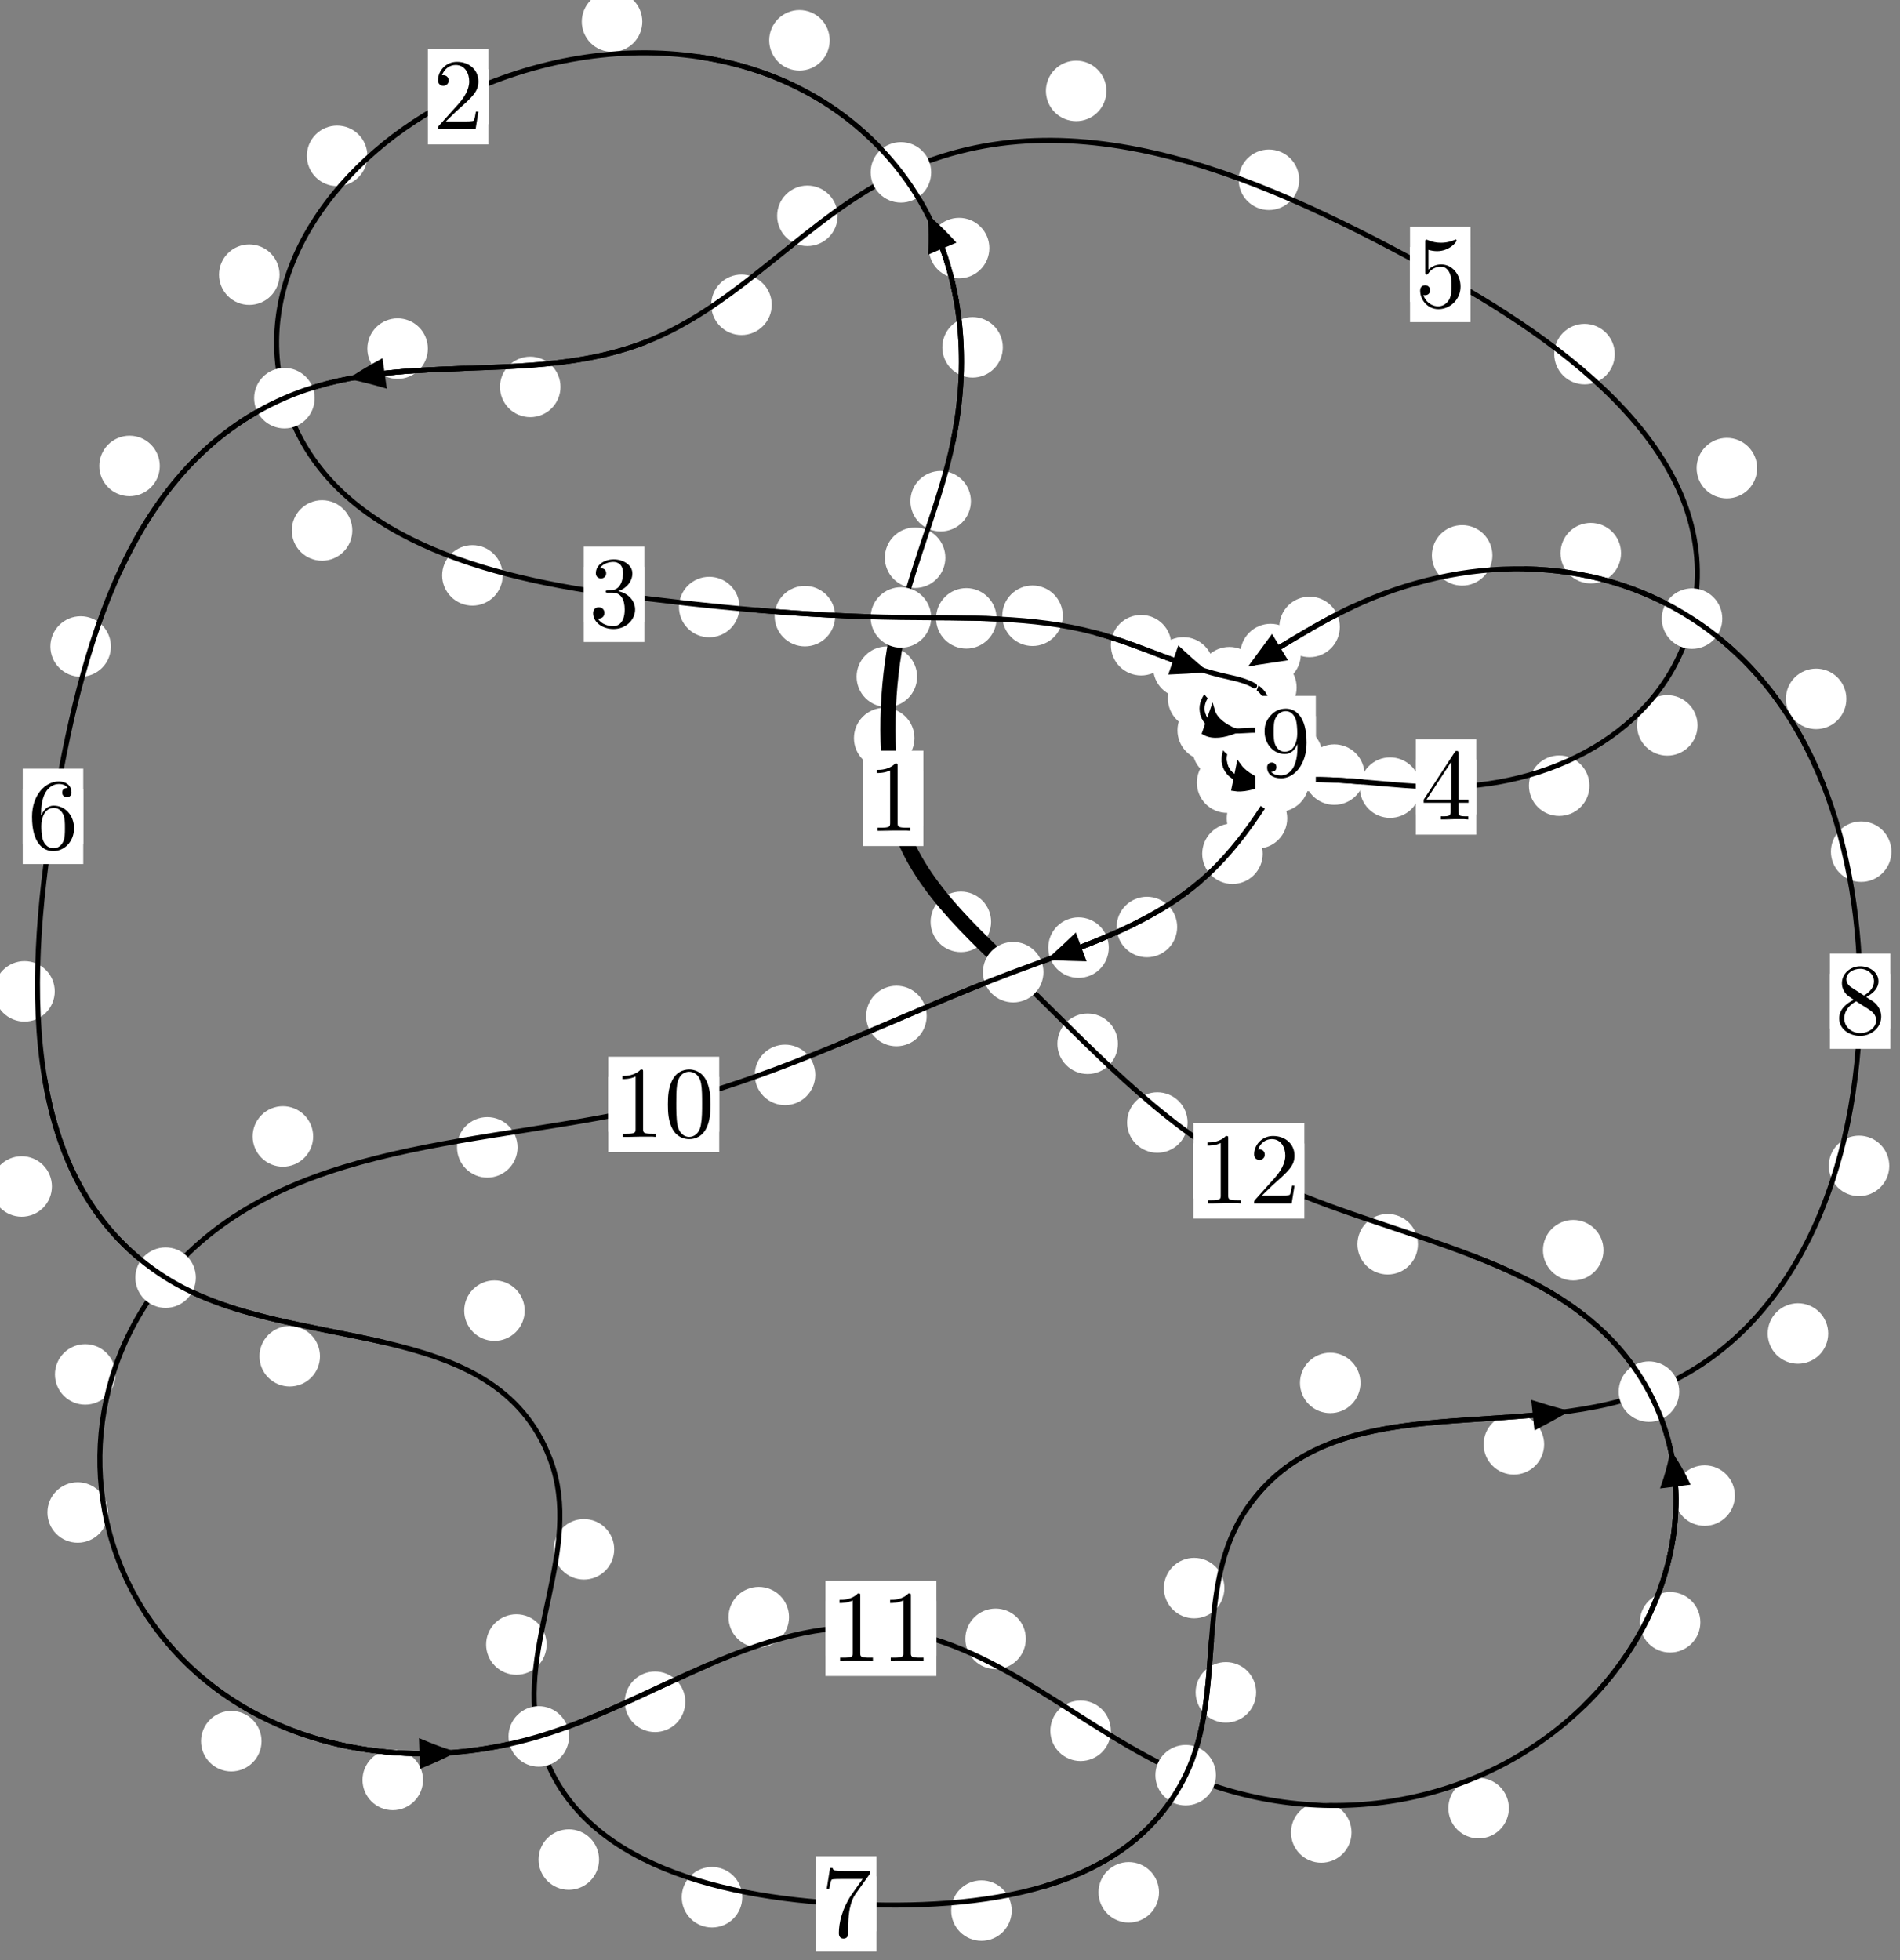 <?xml version="1.0"?>
<!-- Created by MetaPost 1.999 on 2021.07.06:0000 -->
<svg version="1.1" xmlns="http://www.w3.org/2000/svg" xmlns:xlink="http://www.w3.org/1999/xlink" width="187.699" height="193.646" viewBox="0 0 187.699 193.646">
<rect x="0" y="0" width="187.699" height="193.646" fill="#808080" stroke="none"/>
<!-- Original BoundingBox: -89.848450 -131.796967 97.850937 61.849060 -->
  <defs>
    <g transform="scale(0.01,0.01)" id="GLYPHcmr10_48">
      <path style="fill-rule: evenodd;" d="M460 -320C460 -400,455 -480,420 -554C374 -650,292 -666,250 -666C190 -666,117 -640,76 -547C44 -478,39 -400,39 -320C39 -245,43 -155,84 -79C127 2,200 22,249 22C303 22,379 1,423 -94C455 -163,460 -241,460 -320M249 -0C210 -0,151 -25,133 -121C122 -181,122 -273,122 -332C122 -396,122 -462,130 -516C149 -635,224 -644,249 -644C282 -644,348 -626,367 -527C377 -471,377 -395,377 -332C377 -257,377 -189,366 -125C351 -30,294 -0,249 -0"></path>
    </g>
    <g transform="scale(0.01,0.01)" id="GLYPHcmr10_49">
      <path style="fill-rule: evenodd;" d="M294 -640C294 -664,294 -666,271 -666C209 -602,121 -602,89 -602L89 -571C109 -571,168 -571,220 -597L220 -79C220 -43,217 -31,127 -31L95 -31L95 -0L257 -0L130 -3L217 -3L257 -3L297 -3L384 -3L419 -0L419 -31L387 -31C297 -31,294 -42,294 -79"></path>
    </g>
    <g transform="scale(0.01,0.01)" id="GLYPHcmr10_50">
      <path style="fill-rule: evenodd;" d="M127 -77L233 -180C389 -318,449 -372,449 -472C449 -586,359 -666,237 -666C124 -666,50 -574,50 -485C50 -429,100 -429,103 -429C120 -429,155 -441,155 -482C155 -508,137 -534,102 -534C94 -534,92 -534,89 -533C112 -598,166 -635,224 -635C315 -635,358 -554,358 -472C358 -392,308 -313,253 -251L61 -37C50 -26,50 -24,50 -0L421 -0L449 -174L424 -174C419 -144,412 -100,402 -85C395 -77,329 -77,307 -77"></path>
    </g>
    <g transform="scale(0.01,0.01)" id="GLYPHcmr10_51">
      <path style="fill-rule: evenodd;" d="M290 -352C372 -379,430 -449,430 -528C430 -610,342 -666,246 -666C145 -666,69 -606,69 -530C69 -497,91 -478,120 -478C151 -478,171 -500,171 -529C171 -579,124 -579,109 -579C140 -628,206 -641,242 -641C283 -641,338 -619,338 -529C338 -517,336 -459,310 -415C280 -367,246 -364,221 -363C213 -362,189 -360,182 -360C174 -359,167 -358,167 -348C167 -337,174 -337,191 -337L235 -337C317 -337,354 -269,354 -171C354 -35,285 -6,241 -6C198 -6,123 -23,88 -82C123 -77,154 -99,154 -137C154 -173,127 -193,98 -193C74 -193,42 -179,42 -135C42 -44,135 22,244 22C366 22,457 -69,457 -171C457 -253,394 -331,290 -352"></path>
    </g>
    <g transform="scale(0.01,0.01)" id="GLYPHcmr10_52">
      <path style="fill-rule: evenodd;" d="M294 -165L294 -78C294 -42,292 -31,218 -31L197 -31L197 -0L332 -0L238 -3L290 -3L332 -3L374 -3L427 -3L468 -0L468 -31L447 -31C373 -31,371 -42,371 -78L371 -165L471 -165L471 -196L371 -196L371 -651C371 -671,371 -677,355 -677C346 -677,343 -677,335 -665L28 -196L28 -165M300 -196L56 -196L300 -569"></path>
    </g>
    <g transform="scale(0.01,0.01)" id="GLYPHcmr10_53">
      <path style="fill-rule: evenodd;" d="M449 -201C449 -320,367 -420,259 -420C211 -420,168 -404,132 -369L132 -564C152 -558,185 -551,217 -551C340 -551,410 -642,410 -655C410 -661,407 -666,400 -666C399 -666,397 -666,392 -663C372 -654,323 -634,256 -634C216 -634,170 -641,123 -662C115 -665,113 -665,111 -665C101 -665,101 -657,101 -641L101 -345C101 -327,101 -319,115 -319C122 -319,124 -322,128 -328C139 -344,176 -398,257 -398C309 -398,334 -352,342 -334C358 -297,360 -258,360 -208C360 -173,360 -113,336 -71C312 -32,275 -6,229 -6C156 -6,99 -59,82 -118C85 -117,88 -116,99 -116C132 -116,149 -141,149 -165C149 -189,132 -214,99 -214C85 -214,50 -207,50 -161C50 -75,119 22,231 22C347 22,449 -74,449 -201"></path>
    </g>
    <g transform="scale(0.01,0.01)" id="GLYPHcmr10_54">
      <path style="fill-rule: evenodd;" d="M132 -328L132 -352C132 -605,256 -641,307 -641C331 -641,373 -635,395 -601C380 -601,340 -601,340 -556C340 -525,364 -510,386 -510C402 -510,432 -519,432 -558C432 -618,388 -666,305 -666C177 -666,42 -537,42 -316C42 -49,158 22,251 22C362 22,457 -72,457 -204C457 -331,368 -427,257 -427C189 -427,152 -376,132 -328M251 -6C188 -6,158 -66,152 -81C134 -128,134 -208,134 -226C134 -304,166 -404,256 -404C272 -404,318 -404,349 -342C367 -305,367 -254,367 -205C367 -157,367 -107,350 -71C320 -11,274 -6,251 -6"></path>
    </g>
    <g transform="scale(0.01,0.01)" id="GLYPHcmr10_55">
      <path style="fill-rule: evenodd;" d="M476 -609C485 -621,485 -623,485 -644L242 -644C120 -644,118 -657,114 -676L89 -676L56 -470L81 -470C84 -486,93 -549,106 -561C113 -567,191 -567,204 -567L411 -567C400 -551,321 -442,299 -409C209 -274,176 -135,176 -33C176 -23,176 22,222 22C268 22,268 -23,268 -33L268 -84C268 -139,271 -194,279 -248C283 -271,297 -357,341 -419"></path>
    </g>
    <g transform="scale(0.01,0.01)" id="GLYPHcmr10_56">
      <path style="fill-rule: evenodd;" d="M163 -457C117 -487,113 -521,113 -538C113 -599,178 -641,249 -641C322 -641,386 -589,386 -517C386 -460,347 -412,287 -377M309 -362C381 -399,430 -451,430 -517C430 -609,341 -666,250 -666C150 -666,69 -592,69 -499C69 -481,71 -436,113 -389C124 -377,161 -352,186 -335C128 -306,42 -250,42 -151C42 -45,144 22,249 22C362 22,457 -61,457 -168C457 -204,446 -249,408 -291C389 -312,373 -322,309 -362M209 -320L332 -242C360 -223,407 -193,407 -132C407 -58,332 -6,250 -6C164 -6,92 -68,92 -151C92 -209,124 -273,209 -320"></path>
    </g>
    <g transform="scale(0.01,0.01)" id="GLYPHcmr10_57">
      <path style="fill-rule: evenodd;" d="M367 -318L367 -286C367 -52,263 -6,205 -6C188 -6,134 -8,107 -42C151 -42,159 -71,159 -88C159 -119,135 -134,113 -134C97 -134,67 -125,67 -86C67 -19,121 22,206 22C335 22,457 -114,457 -329C457 -598,342 -666,253 -666C198 -666,149 -648,106 -603C65 -558,42 -516,42 -441C42 -316,130 -218,242 -218C303 -218,344 -260,367 -318M243 -241C227 -241,181 -241,150 -304C132 -341,132 -391,132 -440C132 -494,132 -541,153 -578C180 -628,218 -641,253 -641C299 -641,332 -607,349 -562C361 -530,365 -467,365 -421C365 -338,331 -241,243 -241"></path>
    </g>
  </defs>
  <path d="M90.337 72.917C90.337 72.125,90.022 71.364,89.462 70.804C88.901 70.243,88.141 69.929,87.348 69.929C86.556 69.929,85.795 70.243,85.235 70.804C84.674 71.364,84.36 72.125,84.36 72.917C84.36 73.71,84.674 74.47,85.235 75.031C85.795 75.591,86.556 75.906,87.348 75.906C88.141 75.906,88.901 75.591,89.462 75.031C90.022 74.47,90.337 73.71,90.337 72.917Z" style="fill: rgb(100%,100%,100%);stroke: none;"></path>
  <path d="M91.216 78.868C91.216 78.076,90.901 77.316,90.34 76.755C89.78 76.195,89.02 75.88,88.227 75.88C87.434 75.88,86.674 76.195,86.114 76.755C85.553 77.316,85.238 78.076,85.238 78.868C85.238 79.661,85.553 80.421,86.114 80.982C86.674 81.542,87.434 81.857,88.227 81.857C89.02 81.857,89.78 81.542,90.34 80.982C90.901 80.421,91.216 79.661,91.216 78.868Z" style="fill: rgb(100%,100%,100%);stroke: none;"></path>
  <path d="M93.389 55.099C93.389 54.306,93.075 53.546,92.514 52.986C91.954 52.425,91.193 52.11,90.401 52.11C89.608 52.11,88.848 52.425,88.287 52.986C87.727 53.546,87.412 54.306,87.412 55.099C87.412 55.892,87.727 56.652,88.287 57.212C88.848 57.773,89.608 58.088,90.401 58.088C91.193 58.088,91.954 57.773,92.514 57.212C93.075 56.652,93.389 55.892,93.389 55.099Z" style="fill: rgb(100%,100%,100%);stroke: none;"></path>
  <path d="M90.599 66.853C90.599 66.06,90.284 65.3,89.724 64.74C89.163 64.179,88.403 63.864,87.611 63.864C86.818 63.864,86.058 64.179,85.497 64.74C84.937 65.3,84.622 66.06,84.622 66.853C84.622 67.646,84.937 68.406,85.497 68.966C86.058 69.527,86.818 69.842,87.611 69.842C88.403 69.842,89.163 69.527,89.724 68.966C90.284 68.406,90.599 67.646,90.599 66.853Z" style="fill: rgb(100%,100%,100%);stroke: none;"></path>
  <path d="M99.068 34.313C99.068 33.52,98.753 32.76,98.193 32.199C97.632 31.639,96.872 31.324,96.08 31.324C95.287 31.324,94.527 31.639,93.966 32.199C93.406 32.76,93.091 33.52,93.091 34.313C93.091 35.105,93.406 35.865,93.966 36.426C94.527 36.986,95.287 37.301,96.08 37.301C96.872 37.301,97.632 36.986,98.193 36.426C98.753 35.865,99.068 35.105,99.068 34.313Z" style="fill: rgb(100%,100%,100%);stroke: none;"></path>
  <path d="M95.916 49.514C95.916 48.721,95.601 47.961,95.041 47.4C94.48 46.84,93.72 46.525,92.927 46.525C92.135 46.525,91.375 46.84,90.814 47.4C90.254 47.961,89.939 48.721,89.939 49.514C89.939 50.306,90.254 51.066,90.814 51.627C91.375 52.187,92.135 52.502,92.927 52.502C93.72 52.502,94.48 52.187,95.041 51.627C95.601 51.066,95.916 50.306,95.916 49.514Z" style="fill: rgb(100%,100%,100%);stroke: none;"></path>
  <path d="M81.966 3.985C81.966 3.192,81.651 2.432,81.091 1.872C80.53 1.311,79.77 0.996,78.977 0.996C78.185 0.996,77.424 1.311,76.864 1.872C76.304 2.432,75.989 3.192,75.989 3.985C75.989 4.778,76.304 5.538,76.864 6.098C77.424 6.659,78.185 6.974,78.977 6.974C79.77 6.974,80.53 6.659,81.091 6.098C81.651 5.538,81.966 4.778,81.966 3.985Z" style="fill: rgb(100%,100%,100%);stroke: none;"></path>
  <path d="M97.737 24.508C97.737 23.716,97.422 22.956,96.862 22.395C96.301 21.835,95.541 21.52,94.749 21.52C93.956 21.52,93.196 21.835,92.635 22.395C92.075 22.956,91.76 23.716,91.76 24.508C91.76 25.301,92.075 26.061,92.635 26.622C93.196 27.182,93.956 27.497,94.749 27.497C95.541 27.497,96.301 27.182,96.862 26.622C97.422 26.061,97.737 25.301,97.737 24.508Z" style="fill: rgb(100%,100%,100%);stroke: none;"></path>
  <path d="M36.292 15.397C36.292 14.604,35.977 13.844,35.417 13.284C34.856 12.723,34.096 12.408,33.303 12.408C32.511 12.408,31.751 12.723,31.19 13.284C30.63 13.844,30.315 14.604,30.315 15.397C30.315 16.19,30.63 16.95,31.19 17.51C31.751 18.071,32.511 18.386,33.303 18.386C34.096 18.386,34.856 18.071,35.417 17.51C35.977 16.95,36.292 16.19,36.292 15.397Z" style="fill: rgb(100%,100%,100%);stroke: none;"></path>
  <path d="M63.452 2.14C63.452 1.347,63.138 0.587,62.577 0.026C62.017 -0.534,61.256 -0.849,60.464 -0.849C59.671 -0.849,58.911 -0.534,58.35 0.026C57.79 0.587,57.475 1.347,57.475 2.14C57.475 2.932,57.79 3.693,58.35 4.253C58.911 4.813,59.671 5.128,60.464 5.128C61.256 5.128,62.017 4.813,62.577 4.253C63.138 3.693,63.452 2.932,63.452 2.14Z" style="fill: rgb(100%,100%,100%);stroke: none;"></path>
  <path d="M34.803 52.405C34.803 51.612,34.488 50.852,33.928 50.292C33.367 49.731,32.607 49.416,31.815 49.416C31.022 49.416,30.262 49.731,29.701 50.292C29.141 50.852,28.826 51.612,28.826 52.405C28.826 53.198,29.141 53.958,29.701 54.518C30.262 55.079,31.022 55.394,31.815 55.394C32.607 55.394,33.367 55.079,33.928 54.518C34.488 53.958,34.803 53.198,34.803 52.405Z" style="fill: rgb(100%,100%,100%);stroke: none;"></path>
  <path d="M27.614 27.135C27.614 26.343,27.299 25.582,26.738 25.022C26.178 24.461,25.418 24.147,24.625 24.147C23.832 24.147,23.072 24.461,22.512 25.022C21.951 25.582,21.636 26.343,21.636 27.135C21.636 27.928,21.951 28.688,22.512 29.249C23.072 29.809,23.832 30.124,24.625 30.124C25.418 30.124,26.178 29.809,26.738 29.249C27.299 28.688,27.614 27.928,27.614 27.135Z" style="fill: rgb(100%,100%,100%);stroke: none;"></path>
  <path d="M73.052 59.971C73.052 59.178,72.738 58.418,72.177 57.857C71.617 57.297,70.856 56.982,70.064 56.982C69.271 56.982,68.511 57.297,67.95 57.857C67.39 58.418,67.075 59.178,67.075 59.971C67.075 60.763,67.39 61.524,67.95 62.084C68.511 62.645,69.271 62.96,70.064 62.96C70.856 62.96,71.617 62.645,72.177 62.084C72.738 61.524,73.052 60.763,73.052 59.971Z" style="fill: rgb(100%,100%,100%);stroke: none;"></path>
  <path d="M49.659 56.842C49.659 56.05,49.344 55.289,48.783 54.729C48.223 54.169,47.463 53.854,46.67 53.854C45.877 53.854,45.117 54.169,44.557 54.729C43.996 55.289,43.681 56.05,43.681 56.842C43.681 57.635,43.996 58.395,44.557 58.956C45.117 59.516,45.877 59.831,46.67 59.831C47.463 59.831,48.223 59.516,48.783 58.956C49.344 58.395,49.659 57.635,49.659 56.842Z" style="fill: rgb(100%,100%,100%);stroke: none;"></path>
  <path d="M98.451 61.089C98.451 60.296,98.136 59.536,97.576 58.976C97.015 58.415,96.255 58.1,95.463 58.1C94.67 58.1,93.91 58.415,93.349 58.976C92.789 59.536,92.474 60.296,92.474 61.089C92.474 61.882,92.789 62.642,93.349 63.202C93.91 63.763,94.67 64.078,95.463 64.078C96.255 64.078,97.015 63.763,97.576 63.202C98.136 62.642,98.451 61.882,98.451 61.089Z" style="fill: rgb(100%,100%,100%);stroke: none;"></path>
  <path d="M82.504 60.87C82.504 60.077,82.189 59.317,81.629 58.756C81.068 58.196,80.308 57.881,79.516 57.881C78.723 57.881,77.963 58.196,77.402 58.756C76.842 59.317,76.527 60.077,76.527 60.87C76.527 61.662,76.842 62.422,77.402 62.983C77.963 63.543,78.723 63.858,79.516 63.858C80.308 63.858,81.068 63.543,81.629 62.983C82.189 62.422,82.504 61.662,82.504 60.87Z" style="fill: rgb(100%,100%,100%);stroke: none;"></path>
  <path d="M115.719 63.742C115.719 62.95,115.404 62.189,114.843 61.629C114.283 61.068,113.523 60.753,112.73 60.753C111.937 60.753,111.177 61.068,110.617 61.629C110.056 62.189,109.741 62.95,109.741 63.742C109.741 64.535,110.056 65.295,110.617 65.856C111.177 66.416,111.937 66.731,112.73 66.731C113.523 66.731,114.283 66.416,114.843 65.856C115.404 65.295,115.719 64.535,115.719 63.742Z" style="fill: rgb(100%,100%,100%);stroke: none;"></path>
  <path d="M104.992 60.831C104.992 60.039,104.677 59.278,104.116 58.718C103.556 58.157,102.796 57.842,102.003 57.842C101.21 57.842,100.45 58.157,99.89 58.718C99.329 59.278,99.014 60.039,99.014 60.831C99.014 61.624,99.329 62.384,99.89 62.945C100.45 63.505,101.21 63.82,102.003 63.82C102.796 63.82,103.556 63.505,104.116 62.945C104.677 62.384,104.992 61.624,104.992 60.831Z" style="fill: rgb(100%,100%,100%);stroke: none;"></path>
  <path d="M126.19 67.276C126.19 66.483,125.875 65.723,125.315 65.163C124.754 64.602,123.994 64.287,123.202 64.287C122.409 64.287,121.649 64.602,121.088 65.163C120.528 65.723,120.213 66.483,120.213 67.276C120.213 68.069,120.528 68.829,121.088 69.389C121.649 69.95,122.409 70.265,123.202 70.265C123.994 70.265,124.754 69.95,125.315 69.389C125.875 68.829,126.19 68.069,126.19 67.276Z" style="fill: rgb(100%,100%,100%);stroke: none;"></path>
  <path d="M119.893 65.934C119.893 65.141,119.578 64.381,119.017 63.82C118.457 63.26,117.697 62.945,116.904 62.945C116.111 62.945,115.351 63.26,114.791 63.82C114.23 64.381,113.915 65.141,113.915 65.934C113.915 66.726,114.23 67.487,114.791 68.047C115.351 68.608,116.111 68.923,116.904 68.923C117.697 68.923,118.457 68.608,119.017 68.047C119.578 67.487,119.893 66.726,119.893 65.934Z" style="fill: rgb(100%,100%,100%);stroke: none;"></path>
  <path d="M128.144 70.749C128.144 69.956,127.829 69.196,127.268 68.636C126.708 68.075,125.948 67.76,125.155 67.76C124.362 67.76,123.602 68.075,123.042 68.636C122.481 69.196,122.166 69.956,122.166 70.749C122.166 71.542,122.481 72.302,123.042 72.862C123.602 73.423,124.362 73.738,125.155 73.738C125.948 73.738,126.708 73.423,127.268 72.862C127.829 72.302,128.144 71.542,128.144 70.749Z" style="fill: rgb(100%,100%,100%);stroke: none;"></path>
  <path d="M128.093 67.919C128.093 67.127,127.778 66.367,127.217 65.806C126.657 65.246,125.897 64.931,125.104 64.931C124.311 64.931,123.551 65.246,122.991 65.806C122.43 66.367,122.115 67.127,122.115 67.919C122.115 68.712,122.43 69.472,122.991 70.033C123.551 70.593,124.311 70.908,125.104 70.908C125.897 70.908,126.657 70.593,127.217 70.033C127.778 69.472,128.093 68.712,128.093 67.919Z" style="fill: rgb(100%,100%,100%);stroke: none;"></path>
  <path d="M124.917 72.925C124.917 72.132,124.602 71.372,124.042 70.812C123.482 70.251,122.721 69.936,121.929 69.936C121.136 69.936,120.376 70.251,119.815 70.812C119.255 71.372,118.94 72.132,118.94 72.925C118.94 73.718,119.255 74.478,119.815 75.038C120.376 75.599,121.136 75.914,121.929 75.914C122.721 75.914,123.482 75.599,124.042 75.038C124.602 74.478,124.917 73.718,124.917 72.925Z" style="fill: rgb(100%,100%,100%);stroke: none;"></path>
  <path d="M127.083 71.525C127.083 70.732,126.768 69.972,126.207 69.411C125.647 68.851,124.887 68.536,124.094 68.536C123.301 68.536,122.541 68.851,121.981 69.411C121.42 69.972,121.105 70.732,121.105 71.525C121.105 72.317,121.42 73.077,121.981 73.638C122.541 74.198,123.301 74.513,124.094 74.513C124.887 74.513,125.647 74.198,126.207 73.638C126.768 73.077,127.083 72.317,127.083 71.525Z" style="fill: rgb(100%,100%,100%);stroke: none;"></path>
  <path d="M124.214 77.317C124.214 76.525,123.899 75.765,123.339 75.204C122.778 74.644,122.018 74.329,121.225 74.329C120.433 74.329,119.673 74.644,119.112 75.204C118.552 75.765,118.237 76.525,118.237 77.317C118.237 78.11,118.552 78.87,119.112 79.431C119.673 79.991,120.433 80.306,121.225 80.306C122.018 80.306,122.778 79.991,123.339 79.431C123.899 78.87,124.214 78.11,124.214 77.317Z" style="fill: rgb(100%,100%,100%);stroke: none;"></path>
  <path d="M123.76 73.909C123.76 73.116,123.445 72.356,122.885 71.795C122.324 71.235,121.564 70.92,120.771 70.92C119.979 70.92,119.218 71.235,118.658 71.795C118.097 72.356,117.783 73.116,117.783 73.909C117.783 74.701,118.097 75.462,118.658 76.022C119.218 76.583,119.979 76.897,120.771 76.897C121.564 76.897,122.324 76.583,122.885 76.022C123.445 75.462,123.76 74.701,123.76 73.909Z" style="fill: rgb(100%,100%,100%);stroke: none;"></path>
  <path d="M134.801 76.523C134.801 75.73,134.486 74.97,133.926 74.409C133.365 73.849,132.605 73.534,131.812 73.534C131.02 73.534,130.259 73.849,129.699 74.409C129.138 74.97,128.824 75.73,128.824 76.523C128.824 77.315,129.138 78.076,129.699 78.636C130.259 79.197,131.02 79.512,131.812 79.512C132.605 79.512,133.365 79.197,133.926 78.636C134.486 78.076,134.801 77.315,134.801 76.523Z" style="fill: rgb(100%,100%,100%);stroke: none;"></path>
  <path d="M126.888 77.524C126.888 76.732,126.573 75.971,126.012 75.411C125.452 74.85,124.692 74.536,123.899 74.536C123.106 74.536,122.346 74.85,121.786 75.411C121.225 75.971,120.91 76.732,120.91 77.524C120.91 78.317,121.225 79.077,121.786 79.638C122.346 80.198,123.106 80.513,123.899 80.513C124.692 80.513,125.452 80.198,126.012 79.638C126.573 79.077,126.888 78.317,126.888 77.524Z" style="fill: rgb(100%,100%,100%);stroke: none;"></path>
  <path d="M157.021 77.621C157.021 76.828,156.706 76.068,156.145 75.507C155.585 74.947,154.824 74.632,154.032 74.632C153.239 74.632,152.479 74.947,151.918 75.507C151.358 76.068,151.043 76.828,151.043 77.621C151.043 78.413,151.358 79.174,151.918 79.734C152.479 80.295,153.239 80.609,154.032 80.609C154.824 80.609,155.585 80.295,156.145 79.734C156.706 79.174,157.021 78.413,157.021 77.621Z" style="fill: rgb(100%,100%,100%);stroke: none;"></path>
  <path d="M140.315 77.809C140.315 77.017,140 76.257,139.44 75.696C138.879 75.136,138.119 74.821,137.326 74.821C136.534 74.821,135.773 75.136,135.213 75.696C134.652 76.257,134.337 77.017,134.337 77.809C134.337 78.602,134.652 79.362,135.213 79.923C135.773 80.483,136.534 80.798,137.326 80.798C138.119 80.798,138.879 80.483,139.44 79.923C140 79.362,140.315 78.602,140.315 77.809Z" style="fill: rgb(100%,100%,100%);stroke: none;"></path>
  <path d="M173.585 46.248C173.585 45.456,173.27 44.696,172.709 44.135C172.149 43.575,171.389 43.26,170.596 43.26C169.803 43.26,169.043 43.575,168.483 44.135C167.922 44.696,167.607 45.456,167.607 46.248C167.607 47.041,167.922 47.801,168.483 48.362C169.043 48.922,169.803 49.237,170.596 49.237C171.389 49.237,172.149 48.922,172.709 48.362C173.27 47.801,173.585 47.041,173.585 46.248Z" style="fill: rgb(100%,100%,100%);stroke: none;"></path>
  <path d="M167.7 71.664C167.7 70.871,167.385 70.111,166.825 69.551C166.264 68.99,165.504 68.675,164.711 68.675C163.919 68.675,163.158 68.99,162.598 69.551C162.037 70.111,161.722 70.871,161.722 71.664C161.722 72.457,162.037 73.217,162.598 73.777C163.158 74.338,163.919 74.653,164.711 74.653C165.504 74.653,166.264 74.338,166.825 73.777C167.385 73.217,167.7 72.457,167.7 71.664Z" style="fill: rgb(100%,100%,100%);stroke: none;"></path>
  <path d="M128.344 17.762C128.344 16.969,128.029 16.209,127.469 15.648C126.908 15.088,126.148 14.773,125.355 14.773C124.563 14.773,123.803 15.088,123.242 15.648C122.682 16.209,122.367 16.969,122.367 17.762C122.367 18.554,122.682 19.314,123.242 19.875C123.803 20.435,124.563 20.75,125.355 20.75C126.148 20.75,126.908 20.435,127.469 19.875C128.029 19.314,128.344 18.554,128.344 17.762Z" style="fill: rgb(100%,100%,100%);stroke: none;"></path>
  <path d="M159.521 34.983C159.521 34.191,159.206 33.43,158.645 32.87C158.085 32.309,157.324 31.995,156.532 31.995C155.739 31.995,154.979 32.309,154.418 32.87C153.858 33.43,153.543 34.191,153.543 34.983C153.543 35.776,153.858 36.536,154.418 37.097C154.979 37.657,155.739 37.972,156.532 37.972C157.324 37.972,158.085 37.657,158.645 37.097C159.206 36.536,159.521 35.776,159.521 34.983Z" style="fill: rgb(100%,100%,100%);stroke: none;"></path>
  <path d="M82.75 21.321C82.75 20.528,82.435 19.768,81.875 19.208C81.314 18.647,80.554 18.332,79.761 18.332C78.969 18.332,78.209 18.647,77.648 19.208C77.088 19.768,76.773 20.528,76.773 21.321C76.773 22.114,77.088 22.874,77.648 23.434C78.209 23.995,78.969 24.31,79.761 24.31C80.554 24.31,81.314 23.995,81.875 23.434C82.435 22.874,82.75 22.114,82.75 21.321Z" style="fill: rgb(100%,100%,100%);stroke: none;"></path>
  <path d="M109.302 8.982C109.302 8.189,108.987 7.429,108.427 6.869C107.867 6.308,107.106 5.993,106.314 5.993C105.521 5.993,104.761 6.308,104.2 6.869C103.64 7.429,103.325 8.189,103.325 8.982C103.325 9.775,103.64 10.535,104.2 11.095C104.761 11.656,105.521 11.971,106.314 11.971C107.106 11.971,107.867 11.656,108.427 11.095C108.987 10.535,109.302 9.775,109.302 8.982Z" style="fill: rgb(100%,100%,100%);stroke: none;"></path>
  <path d="M55.371 38.222C55.371 37.43,55.056 36.67,54.495 36.109C53.935 35.549,53.175 35.234,52.382 35.234C51.589 35.234,50.829 35.549,50.269 36.109C49.708 36.67,49.393 37.43,49.393 38.222C49.393 39.015,49.708 39.775,50.269 40.336C50.829 40.896,51.589 41.211,52.382 41.211C53.175 41.211,53.935 40.896,54.495 40.336C55.056 39.775,55.371 39.015,55.371 38.222Z" style="fill: rgb(100%,100%,100%);stroke: none;"></path>
  <path d="M76.24 30.11C76.24 29.317,75.925 28.557,75.364 27.996C74.804 27.436,74.044 27.121,73.251 27.121C72.458 27.121,71.698 27.436,71.138 27.996C70.577 28.557,70.262 29.317,70.262 30.11C70.262 30.902,70.577 31.663,71.138 32.223C71.698 32.783,72.458 33.098,73.251 33.098C74.044 33.098,74.804 32.783,75.364 32.223C75.925 31.663,76.24 30.902,76.24 30.11Z" style="fill: rgb(100%,100%,100%);stroke: none;"></path>
  <path d="M15.786 46.032C15.786 45.239,15.471 44.479,14.911 43.919C14.35 43.358,13.59 43.043,12.798 43.043C12.005 43.043,11.245 43.358,10.684 43.919C10.124 44.479,9.809 45.239,9.809 46.032C9.809 46.825,10.124 47.585,10.684 48.145C11.245 48.706,12.005 49.021,12.798 49.021C13.59 49.021,14.35 48.706,14.911 48.145C15.471 47.585,15.786 46.825,15.786 46.032Z" style="fill: rgb(100%,100%,100%);stroke: none;"></path>
  <path d="M42.268 34.44C42.268 33.647,41.953 32.887,41.393 32.327C40.832 31.766,40.072 31.451,39.279 31.451C38.487 31.451,37.726 31.766,37.166 32.327C36.605 32.887,36.291 33.647,36.291 34.44C36.291 35.233,36.605 35.993,37.166 36.553C37.726 37.114,38.487 37.429,39.279 37.429C40.072 37.429,40.832 37.114,41.393 36.553C41.953 35.993,42.268 35.233,42.268 34.44Z" style="fill: rgb(100%,100%,100%);stroke: none;"></path>
  <path d="M5.408 97.938C5.408 97.145,5.093 96.385,4.533 95.825C3.972 95.264,3.212 94.949,2.419 94.949C1.627 94.949,0.866 95.264,0.306 95.825C-0.255 96.385,-0.57 97.145,-0.57 97.938C-0.57 98.731,-0.255 99.491,0.306 100.051C0.866 100.612,1.627 100.927,2.419 100.927C3.212 100.927,3.972 100.612,4.533 100.051C5.093 99.491,5.408 98.731,5.408 97.938Z" style="fill: rgb(100%,100%,100%);stroke: none;"></path>
  <path d="M10.956 63.869C10.956 63.076,10.641 62.316,10.08 61.756C9.52 61.195,8.76 60.88,7.967 60.88C7.174 60.88,6.414 61.195,5.854 61.756C5.293 62.316,4.978 63.076,4.978 63.869C4.978 64.662,5.293 65.422,5.854 65.982C6.414 66.543,7.174 66.858,7.967 66.858C8.76 66.858,9.52 66.543,10.08 65.982C10.641 65.422,10.956 64.662,10.956 63.869Z" style="fill: rgb(100%,100%,100%);stroke: none;"></path>
  <path d="M31.61 133.986C31.61 133.193,31.295 132.433,30.735 131.872C30.174 131.312,29.414 130.997,28.621 130.997C27.829 130.997,27.069 131.312,26.508 131.872C25.948 132.433,25.633 133.193,25.633 133.986C25.633 134.779,25.948 135.539,26.508 136.099C27.069 136.66,27.829 136.975,28.621 136.975C29.414 136.975,30.174 136.66,30.735 136.099C31.295 135.539,31.61 134.779,31.61 133.986Z" style="fill: rgb(100%,100%,100%);stroke: none;"></path>
  <path d="M5.129 117.213C5.129 116.42,4.814 115.66,4.254 115.1C3.693 114.539,2.933 114.224,2.14 114.224C1.348 114.224,0.587 114.539,0.027 115.1C-0.534 115.66,-0.848 116.42,-0.848 117.213C-0.848 118.006,-0.534 118.766,0.027 119.326C0.587 119.887,1.348 120.202,2.14 120.202C2.933 120.202,3.693 119.887,4.254 119.326C4.814 118.766,5.129 118.006,5.129 117.213Z" style="fill: rgb(100%,100%,100%);stroke: none;"></path>
  <path d="M60.676 153.058C60.676 152.266,60.361 151.506,59.801 150.945C59.24 150.385,58.48 150.07,57.687 150.07C56.895 150.07,56.135 150.385,55.574 150.945C55.014 151.506,54.699 152.266,54.699 153.058C54.699 153.851,55.014 154.611,55.574 155.172C56.135 155.732,56.895 156.047,57.687 156.047C58.48 156.047,59.24 155.732,59.801 155.172C60.361 154.611,60.676 153.851,60.676 153.058Z" style="fill: rgb(100%,100%,100%);stroke: none;"></path>
  <path d="M51.835 129.479C51.835 128.686,51.52 127.926,50.96 127.366C50.399 126.805,49.639 126.49,48.846 126.49C48.054 126.49,47.293 126.805,46.733 127.366C46.172 127.926,45.858 128.686,45.858 129.479C45.858 130.272,46.172 131.032,46.733 131.592C47.293 132.153,48.054 132.468,48.846 132.468C49.639 132.468,50.399 132.153,50.96 131.592C51.52 131.032,51.835 130.272,51.835 129.479Z" style="fill: rgb(100%,100%,100%);stroke: none;"></path>
  <path d="M59.18 183.707C59.18 182.914,58.865 182.154,58.305 181.593C57.744 181.033,56.984 180.718,56.191 180.718C55.399 180.718,54.638 181.033,54.078 181.593C53.517 182.154,53.203 182.914,53.203 183.707C53.203 184.499,53.517 185.259,54.078 185.82C54.638 186.38,55.399 186.695,56.191 186.695C56.984 186.695,57.744 186.38,58.305 185.82C58.865 185.259,59.18 184.499,59.18 183.707Z" style="fill: rgb(100%,100%,100%);stroke: none;"></path>
  <path d="M54 162.467C54 161.674,53.685 160.914,53.125 160.354C52.564 159.793,51.804 159.478,51.011 159.478C50.219 159.478,49.458 159.793,48.898 160.354C48.338 160.914,48.023 161.674,48.023 162.467C48.023 163.26,48.338 164.02,48.898 164.58C49.458 165.141,50.219 165.456,51.011 165.456C51.804 165.456,52.564 165.141,53.125 164.58C53.685 164.02,54 163.26,54 162.467Z" style="fill: rgb(100%,100%,100%);stroke: none;"></path>
  <path d="M99.945 188.748C99.945 187.956,99.631 187.196,99.07 186.635C98.51 186.075,97.749 185.76,96.957 185.76C96.164 185.76,95.404 186.075,94.843 186.635C94.283 187.196,93.968 187.956,93.968 188.748C93.968 189.541,94.283 190.301,94.843 190.862C95.404 191.422,96.164 191.737,96.957 191.737C97.749 191.737,98.51 191.422,99.07 190.862C99.631 190.301,99.945 189.541,99.945 188.748Z" style="fill: rgb(100%,100%,100%);stroke: none;"></path>
  <path d="M73.326 187.43C73.326 186.637,73.011 185.877,72.45 185.316C71.89 184.756,71.13 184.441,70.337 184.441C69.544 184.441,68.784 184.756,68.224 185.316C67.663 185.877,67.348 186.637,67.348 187.43C67.348 188.222,67.663 188.982,68.224 189.543C68.784 190.103,69.544 190.418,70.337 190.418C71.13 190.418,71.89 190.103,72.45 189.543C73.011 188.982,73.326 188.222,73.326 187.43Z" style="fill: rgb(100%,100%,100%);stroke: none;"></path>
  <path d="M124.092 167.189C124.092 166.397,123.778 165.637,123.217 165.076C122.657 164.516,121.896 164.201,121.104 164.201C120.311 164.201,119.551 164.516,118.99 165.076C118.43 165.637,118.115 166.397,118.115 167.189C118.115 167.982,118.43 168.742,118.99 169.303C119.551 169.863,120.311 170.178,121.104 170.178C121.896 170.178,122.657 169.863,123.217 169.303C123.778 168.742,124.092 167.982,124.092 167.189Z" style="fill: rgb(100%,100%,100%);stroke: none;"></path>
  <path d="M114.498 186.943C114.498 186.15,114.183 185.39,113.622 184.83C113.062 184.269,112.302 183.954,111.509 183.954C110.716 183.954,109.956 184.269,109.396 184.83C108.835 185.39,108.52 186.15,108.52 186.943C108.52 187.736,108.835 188.496,109.396 189.056C109.956 189.617,110.716 189.932,111.509 189.932C112.302 189.932,113.062 189.617,113.622 189.056C114.183 188.496,114.498 187.736,114.498 186.943Z" style="fill: rgb(100%,100%,100%);stroke: none;"></path>
  <path d="M134.4 136.619C134.4 135.826,134.086 135.066,133.525 134.505C132.965 133.945,132.204 133.63,131.412 133.63C130.619 133.63,129.859 133.945,129.298 134.505C128.738 135.066,128.423 135.826,128.423 136.619C128.423 137.411,128.738 138.172,129.298 138.732C129.859 139.292,130.619 139.607,131.412 139.607C132.204 139.607,132.965 139.292,133.525 138.732C134.086 138.172,134.4 137.411,134.4 136.619Z" style="fill: rgb(100%,100%,100%);stroke: none;"></path>
  <path d="M120.956 156.892C120.956 156.099,120.641 155.339,120.08 154.778C119.52 154.218,118.76 153.903,117.967 153.903C117.174 153.903,116.414 154.218,115.854 154.778C115.293 155.339,114.978 156.099,114.978 156.892C114.978 157.684,115.293 158.444,115.854 159.005C116.414 159.565,117.174 159.88,117.967 159.88C118.76 159.88,119.52 159.565,120.08 159.005C120.641 158.444,120.956 157.684,120.956 156.892Z" style="fill: rgb(100%,100%,100%);stroke: none;"></path>
  <path d="M180.607 131.737C180.607 130.944,180.292 130.184,179.732 129.624C179.171 129.063,178.411 128.748,177.618 128.748C176.826 128.748,176.066 129.063,175.505 129.624C174.945 130.184,174.63 130.944,174.63 131.737C174.63 132.53,174.945 133.29,175.505 133.85C176.066 134.411,176.826 134.726,177.618 134.726C178.411 134.726,179.171 134.411,179.732 133.85C180.292 133.29,180.607 132.53,180.607 131.737Z" style="fill: rgb(100%,100%,100%);stroke: none;"></path>
  <path d="M152.544 142.688C152.544 141.895,152.229 141.135,151.668 140.574C151.108 140.014,150.348 139.699,149.555 139.699C148.762 139.699,148.002 140.014,147.442 140.574C146.881 141.135,146.566 141.895,146.566 142.688C146.566 143.48,146.881 144.24,147.442 144.801C148.002 145.361,148.762 145.676,149.555 145.676C150.348 145.676,151.108 145.361,151.668 144.801C152.229 144.24,152.544 143.48,152.544 142.688Z" style="fill: rgb(100%,100%,100%);stroke: none;"></path>
  <path d="M186.851 84.136C186.851 83.343,186.536 82.583,185.976 82.023C185.415 81.462,184.655 81.147,183.862 81.147C183.07 81.147,182.309 81.462,181.749 82.023C181.188 82.583,180.873 83.343,180.873 84.136C180.873 84.929,181.188 85.689,181.749 86.249C182.309 86.81,183.07 87.125,183.862 87.125C184.655 87.125,185.415 86.81,185.976 86.249C186.536 85.689,186.851 84.929,186.851 84.136Z" style="fill: rgb(100%,100%,100%);stroke: none;"></path>
  <path d="M186.64 115.18C186.64 114.387,186.325 113.627,185.764 113.067C185.204 112.506,184.444 112.191,183.651 112.191C182.858 112.191,182.098 112.506,181.538 113.067C180.977 113.627,180.662 114.387,180.662 115.18C180.662 115.973,180.977 116.733,181.538 117.294C182.098 117.854,182.858 118.169,183.651 118.169C184.444 118.169,185.204 117.854,185.764 117.294C186.325 116.733,186.64 115.973,186.64 115.18Z" style="fill: rgb(100%,100%,100%);stroke: none;"></path>
  <path d="M160.141 54.647C160.141 53.854,159.826 53.094,159.265 52.534C158.705 51.973,157.945 51.658,157.152 51.658C156.359 51.658,155.599 51.973,155.039 52.534C154.478 53.094,154.163 53.854,154.163 54.647C154.163 55.44,154.478 56.2,155.039 56.76C155.599 57.321,156.359 57.636,157.152 57.636C157.945 57.636,158.705 57.321,159.265 56.76C159.826 56.2,160.141 55.44,160.141 54.647Z" style="fill: rgb(100%,100%,100%);stroke: none;"></path>
  <path d="M182.402 69.043C182.402 68.251,182.087 67.49,181.527 66.93C180.966 66.369,180.206 66.054,179.413 66.054C178.621 66.054,177.861 66.369,177.3 66.93C176.74 67.49,176.425 68.251,176.425 69.043C176.425 69.836,176.74 70.596,177.3 71.157C177.861 71.717,178.621 72.032,179.413 72.032C180.206 72.032,180.966 71.717,181.527 71.157C182.087 70.596,182.402 69.836,182.402 69.043Z" style="fill: rgb(100%,100%,100%);stroke: none;"></path>
  <path d="M132.361 61.936C132.361 61.143,132.046 60.383,131.485 59.822C130.925 59.262,130.165 58.947,129.372 58.947C128.579 58.947,127.819 59.262,127.259 59.822C126.698 60.383,126.383 61.143,126.383 61.936C126.383 62.728,126.698 63.489,127.259 64.049C127.819 64.61,128.579 64.924,129.372 64.924C130.165 64.924,130.925 64.61,131.485 64.049C132.046 63.489,132.361 62.728,132.361 61.936Z" style="fill: rgb(100%,100%,100%);stroke: none;"></path>
  <path d="M147.432 54.867C147.432 54.074,147.117 53.314,146.556 52.753C145.996 52.193,145.236 51.878,144.443 51.878C143.65 51.878,142.89 52.193,142.33 52.753C141.769 53.314,141.454 54.074,141.454 54.867C141.454 55.659,141.769 56.419,142.33 56.98C142.89 57.54,143.65 57.855,144.443 57.855C145.236 57.855,145.996 57.54,146.556 56.98C147.117 56.419,147.432 55.659,147.432 54.867Z" style="fill: rgb(100%,100%,100%);stroke: none;"></path>
  <path d="M122.89 67.768C122.89 66.976,122.575 66.216,122.015 65.655C121.454 65.095,120.694 64.78,119.901 64.78C119.109 64.78,118.349 65.095,117.788 65.655C117.228 66.216,116.913 66.976,116.913 67.768C116.913 68.561,117.228 69.321,117.788 69.882C118.349 70.442,119.109 70.757,119.901 70.757C120.694 70.757,121.454 70.442,122.015 69.882C122.575 69.321,122.89 68.561,122.89 67.768Z" style="fill: rgb(100%,100%,100%);stroke: none;"></path>
  <path d="M128.508 64.617C128.508 63.824,128.193 63.064,127.633 62.504C127.072 61.943,126.312 61.628,125.519 61.628C124.727 61.628,123.967 61.943,123.406 62.504C122.846 63.064,122.531 63.824,122.531 64.617C122.531 65.41,122.846 66.17,123.406 66.73C123.967 67.291,124.727 67.606,125.519 67.606C126.312 67.606,127.072 67.291,127.633 66.73C128.193 66.17,128.508 65.41,128.508 64.617Z" style="fill: rgb(100%,100%,100%);stroke: none;"></path>
  <path d="M122.298 72.149C122.298 71.356,121.983 70.596,121.422 70.035C120.862 69.475,120.102 69.16,119.309 69.16C118.516 69.16,117.756 69.475,117.196 70.035C116.635 70.596,116.32 71.356,116.32 72.149C116.32 72.941,116.635 73.701,117.196 74.262C117.756 74.822,118.516 75.137,119.309 75.137C120.102 75.137,120.862 74.822,121.422 74.262C121.983 73.701,122.298 72.941,122.298 72.149Z" style="fill: rgb(100%,100%,100%);stroke: none;"></path>
  <path d="M121.353 68.996C121.353 68.204,121.038 67.443,120.478 66.883C119.917 66.322,119.157 66.008,118.364 66.008C117.572 66.008,116.811 66.322,116.251 66.883C115.69 67.443,115.375 68.204,115.375 68.996C115.375 69.789,115.69 70.549,116.251 71.11C116.811 71.67,117.572 71.985,118.364 71.985C119.157 71.985,119.917 71.67,120.478 71.11C121.038 70.549,121.353 69.789,121.353 68.996Z" style="fill: rgb(100%,100%,100%);stroke: none;"></path>
  <path d="M127.599 72.06C127.599 71.268,127.284 70.508,126.723 69.947C126.163 69.387,125.403 69.072,124.61 69.072C123.817 69.072,123.057 69.387,122.497 69.947C121.936 70.508,121.621 71.268,121.621 72.06C121.621 72.853,121.936 73.613,122.497 74.174C123.057 74.734,123.817 75.049,124.61 75.049C125.403 75.049,126.163 74.734,126.723 74.174C127.284 73.613,127.599 72.853,127.599 72.06Z" style="fill: rgb(100%,100%,100%);stroke: none;"></path>
  <path d="M124.288 72.309C124.288 71.516,123.973 70.756,123.412 70.195C122.852 69.635,122.092 69.32,121.299 69.32C120.506 69.32,119.746 69.635,119.186 70.195C118.625 70.756,118.31 71.516,118.31 72.309C118.31 73.101,118.625 73.862,119.186 74.422C119.746 74.983,120.506 75.297,121.299 75.297C122.092 75.297,122.852 74.983,123.412 74.422C123.973 73.862,124.288 73.101,124.288 72.309Z" style="fill: rgb(100%,100%,100%);stroke: none;"></path>
  <path d="M130.646 74.644C130.646 73.852,130.331 73.092,129.771 72.531C129.211 71.971,128.45 71.656,127.658 71.656C126.865 71.656,126.105 71.971,125.544 72.531C124.984 73.092,124.669 73.852,124.669 74.644C124.669 75.437,124.984 76.197,125.544 76.758C126.105 77.318,126.865 77.633,127.658 77.633C128.45 77.633,129.211 77.318,129.771 76.758C130.331 76.197,130.646 75.437,130.646 74.644Z" style="fill: rgb(100%,100%,100%);stroke: none;"></path>
  <path d="M129.27 72.173C129.27 71.38,128.955 70.62,128.395 70.059C127.834 69.499,127.074 69.184,126.281 69.184C125.489 69.184,124.729 69.499,124.168 70.059C123.608 70.62,123.293 71.38,123.293 72.173C123.293 72.965,123.608 73.725,124.168 74.286C124.729 74.846,125.489 75.161,126.281 75.161C127.074 75.161,127.834 74.846,128.395 74.286C128.955 73.725,129.27 72.965,129.27 72.173Z" style="fill: rgb(100%,100%,100%);stroke: none;"></path>
  <path d="M127.165 80.846C127.165 80.053,126.851 79.293,126.29 78.732C125.73 78.172,124.969 77.857,124.177 77.857C123.384 77.857,122.624 78.172,122.063 78.732C121.503 79.293,121.188 80.053,121.188 80.846C121.188 81.638,121.503 82.399,122.063 82.959C122.624 83.52,123.384 83.835,124.177 83.835C124.969 83.835,125.73 83.52,126.29 82.959C126.851 82.399,127.165 81.638,127.165 80.846Z" style="fill: rgb(100%,100%,100%);stroke: none;"></path>
  <path d="M130.012 76.023C130.012 75.23,129.698 74.47,129.137 73.91C128.577 73.349,127.816 73.034,127.024 73.034C126.231 73.034,125.471 73.349,124.91 73.91C124.35 74.47,124.035 75.23,124.035 76.023C124.035 76.816,124.35 77.576,124.91 78.136C125.471 78.697,126.231 79.012,127.024 79.012C127.816 79.012,128.577 78.697,129.137 78.136C129.698 77.576,130.012 76.816,130.012 76.023Z" style="fill: rgb(100%,100%,100%);stroke: none;"></path>
  <path d="M116.291 91.58C116.291 90.787,115.976 90.027,115.416 89.467C114.855 88.906,114.095 88.591,113.302 88.591C112.51 88.591,111.749 88.906,111.189 89.467C110.628 90.027,110.313 90.787,110.313 91.58C110.313 92.373,110.628 93.133,111.189 93.693C111.749 94.254,112.51 94.569,113.302 94.569C114.095 94.569,114.855 94.254,115.416 93.693C115.976 93.133,116.291 92.373,116.291 91.58Z" style="fill: rgb(100%,100%,100%);stroke: none;"></path>
  <path d="M124.743 84.34C124.743 83.547,124.428 82.787,123.867 82.226C123.307 81.666,122.547 81.351,121.754 81.351C120.961 81.351,120.201 81.666,119.641 82.226C119.08 82.787,118.765 83.547,118.765 84.34C118.765 85.132,119.08 85.892,119.641 86.453C120.201 87.013,120.961 87.328,121.754 87.328C122.547 87.328,123.307 87.013,123.867 86.453C124.428 85.892,124.743 85.132,124.743 84.34Z" style="fill: rgb(100%,100%,100%);stroke: none;"></path>
  <path d="M91.546 100.373C91.546 99.58,91.231 98.82,90.67 98.259C90.11 97.699,89.35 97.384,88.557 97.384C87.764 97.384,87.004 97.699,86.444 98.259C85.883 98.82,85.568 99.58,85.568 100.373C85.568 101.165,85.883 101.926,86.444 102.486C87.004 103.046,87.764 103.361,88.557 103.361C89.35 103.361,90.11 103.046,90.67 102.486C91.231 101.926,91.546 101.165,91.546 100.373Z" style="fill: rgb(100%,100%,100%);stroke: none;"></path>
  <path d="M109.535 93.618C109.535 92.825,109.22 92.065,108.66 91.504C108.099 90.944,107.339 90.629,106.546 90.629C105.754 90.629,104.993 90.944,104.433 91.504C103.872 92.065,103.558 92.825,103.558 93.618C103.558 94.41,103.872 95.171,104.433 95.731C104.993 96.292,105.754 96.606,106.546 96.606C107.339 96.606,108.099 96.292,108.66 95.731C109.22 95.171,109.535 94.41,109.535 93.618Z" style="fill: rgb(100%,100%,100%);stroke: none;"></path>
  <path d="M51.128 113.35C51.128 112.557,50.813 111.797,50.252 111.237C49.692 110.676,48.932 110.361,48.139 110.361C47.346 110.361,46.586 110.676,46.026 111.237C45.465 111.797,45.15 112.557,45.15 113.35C45.15 114.143,45.465 114.903,46.026 115.463C46.586 116.024,47.346 116.339,48.139 116.339C48.932 116.339,49.692 116.024,50.252 115.463C50.813 114.903,51.128 114.143,51.128 113.35Z" style="fill: rgb(100%,100%,100%);stroke: none;"></path>
  <path d="M80.542 106.191C80.542 105.398,80.227 104.638,79.667 104.077C79.107 103.517,78.346 103.202,77.554 103.202C76.761 103.202,76.001 103.517,75.44 104.077C74.88 104.638,74.565 105.398,74.565 106.191C74.565 106.983,74.88 107.743,75.44 108.304C76.001 108.864,76.761 109.179,77.554 109.179C78.346 109.179,79.107 108.864,79.667 108.304C80.227 107.743,80.542 106.983,80.542 106.191Z" style="fill: rgb(100%,100%,100%);stroke: none;"></path>
  <path d="M11.406 135.779C11.406 134.986,11.091 134.226,10.531 133.665C9.971 133.105,9.21 132.79,8.418 132.79C7.625 132.79,6.865 133.105,6.304 133.665C5.744 134.226,5.429 134.986,5.429 135.779C5.429 136.571,5.744 137.332,6.304 137.892C6.865 138.453,7.625 138.768,8.418 138.768C9.21 138.768,9.971 138.453,10.531 137.892C11.091 137.332,11.406 136.571,11.406 135.779Z" style="fill: rgb(100%,100%,100%);stroke: none;"></path>
  <path d="M30.936 112.271C30.936 111.478,30.621 110.718,30.061 110.158C29.5 109.597,28.74 109.282,27.947 109.282C27.155 109.282,26.394 109.597,25.834 110.158C25.273 110.718,24.959 111.478,24.959 112.271C24.959 113.064,25.273 113.824,25.834 114.384C26.394 114.945,27.155 115.26,27.947 115.26C28.74 115.26,29.5 114.945,30.061 114.384C30.621 113.824,30.936 113.064,30.936 112.271Z" style="fill: rgb(100%,100%,100%);stroke: none;"></path>
  <path d="M25.837 172.013C25.837 171.22,25.522 170.46,24.961 169.9C24.401 169.339,23.641 169.024,22.848 169.024C22.055 169.024,21.295 169.339,20.735 169.9C20.174 170.46,19.859 171.22,19.859 172.013C19.859 172.806,20.174 173.566,20.735 174.126C21.295 174.687,22.055 175.002,22.848 175.002C23.641 175.002,24.401 174.687,24.961 174.126C25.522 173.566,25.837 172.806,25.837 172.013Z" style="fill: rgb(100%,100%,100%);stroke: none;"></path>
  <path d="M10.663 149.421C10.663 148.628,10.348 147.868,9.788 147.308C9.227 146.747,8.467 146.432,7.675 146.432C6.882 146.432,6.122 146.747,5.561 147.308C5.001 147.868,4.686 148.628,4.686 149.421C4.686 150.214,5.001 150.974,5.561 151.534C6.122 152.095,6.882 152.41,7.675 152.41C8.467 152.41,9.227 152.095,9.788 151.534C10.348 150.974,10.663 150.214,10.663 149.421Z" style="fill: rgb(100%,100%,100%);stroke: none;"></path>
  <path d="M67.699 168.122C67.699 167.329,67.384 166.569,66.824 166.009C66.263 165.448,65.503 165.133,64.71 165.133C63.918 165.133,63.157 165.448,62.597 166.009C62.036 166.569,61.722 167.329,61.722 168.122C61.722 168.915,62.036 169.675,62.597 170.236C63.157 170.796,63.918 171.111,64.71 171.111C65.503 171.111,66.263 170.796,66.824 170.236C67.384 169.675,67.699 168.915,67.699 168.122Z" style="fill: rgb(100%,100%,100%);stroke: none;"></path>
  <path d="M41.79 175.843C41.79 175.05,41.475 174.29,40.914 173.729C40.354 173.169,39.594 172.854,38.801 172.854C38.008 172.854,37.248 173.169,36.688 173.729C36.127 174.29,35.812 175.05,35.812 175.843C35.812 176.635,36.127 177.395,36.688 177.956C37.248 178.516,38.008 178.831,38.801 178.831C39.594 178.831,40.354 178.516,40.914 177.956C41.475 177.395,41.79 176.635,41.79 175.843Z" style="fill: rgb(100%,100%,100%);stroke: none;"></path>
  <path d="M101.343 161.903C101.343 161.11,101.028 160.35,100.467 159.79C99.907 159.229,99.147 158.914,98.354 158.914C97.561 158.914,96.801 159.229,96.241 159.79C95.68 160.35,95.365 161.11,95.365 161.903C95.365 162.696,95.68 163.456,96.241 164.016C96.801 164.577,97.561 164.892,98.354 164.892C99.147 164.892,99.907 164.577,100.467 164.016C101.028 163.456,101.343 162.696,101.343 161.903Z" style="fill: rgb(100%,100%,100%);stroke: none;"></path>
  <path d="M77.946 159.76C77.946 158.968,77.631 158.208,77.071 157.647C76.511 157.087,75.75 156.772,74.958 156.772C74.165 156.772,73.405 157.087,72.844 157.647C72.284 158.208,71.969 158.968,71.969 159.76C71.969 160.553,72.284 161.313,72.844 161.874C73.405 162.434,74.165 162.749,74.958 162.749C75.75 162.749,76.511 162.434,77.071 161.874C77.631 161.313,77.946 160.553,77.946 159.76Z" style="fill: rgb(100%,100%,100%);stroke: none;"></path>
  <path d="M133.515 181.032C133.515 180.24,133.2 179.479,132.64 178.919C132.08 178.358,131.319 178.044,130.527 178.044C129.734 178.044,128.974 178.358,128.413 178.919C127.853 179.479,127.538 180.24,127.538 181.032C127.538 181.825,127.853 182.585,128.413 183.146C128.974 183.706,129.734 184.021,130.527 184.021C131.319 184.021,132.08 183.706,132.64 183.146C133.2 182.585,133.515 181.825,133.515 181.032Z" style="fill: rgb(100%,100%,100%);stroke: none;"></path>
  <path d="M109.739 170.986C109.739 170.194,109.424 169.434,108.864 168.873C108.303 168.313,107.543 167.998,106.751 167.998C105.958 167.998,105.198 168.313,104.637 168.873C104.077 169.434,103.762 170.194,103.762 170.986C103.762 171.779,104.077 172.539,104.637 173.1C105.198 173.66,105.958 173.975,106.751 173.975C107.543 173.975,108.303 173.66,108.864 173.1C109.424 172.539,109.739 171.779,109.739 170.986Z" style="fill: rgb(100%,100%,100%);stroke: none;"></path>
  <path d="M167.977 160.268C167.977 159.475,167.662 158.715,167.101 158.154C166.541 157.594,165.781 157.279,164.988 157.279C164.195 157.279,163.435 157.594,162.875 158.154C162.314 158.715,161.999 159.475,161.999 160.268C161.999 161.06,162.314 161.821,162.875 162.381C163.435 162.941,164.195 163.256,164.988 163.256C165.781 163.256,166.541 162.941,167.101 162.381C167.662 161.821,167.977 161.06,167.977 160.268Z" style="fill: rgb(100%,100%,100%);stroke: none;"></path>
  <path d="M149.059 178.629C149.059 177.837,148.744 177.076,148.183 176.516C147.623 175.956,146.862 175.641,146.07 175.641C145.277 175.641,144.517 175.956,143.956 176.516C143.396 177.076,143.081 177.837,143.081 178.629C143.081 179.422,143.396 180.182,143.956 180.743C144.517 181.303,145.277 181.618,146.07 181.618C146.862 181.618,147.623 181.303,148.183 180.743C148.744 180.182,149.059 179.422,149.059 178.629Z" style="fill: rgb(100%,100%,100%);stroke: none;"></path>
  <path d="M158.407 123.507C158.407 122.715,158.092 121.955,157.531 121.394C156.971 120.834,156.211 120.519,155.418 120.519C154.625 120.519,153.865 120.834,153.305 121.394C152.744 121.955,152.429 122.715,152.429 123.507C152.429 124.3,152.744 125.06,153.305 125.621C153.865 126.181,154.625 126.496,155.418 126.496C156.211 126.496,156.971 126.181,157.531 125.621C158.092 125.06,158.407 124.3,158.407 123.507Z" style="fill: rgb(100%,100%,100%);stroke: none;"></path>
  <path d="M171.387 147.752C171.387 146.959,171.072 146.199,170.511 145.639C169.951 145.078,169.191 144.763,168.398 144.763C167.605 144.763,166.845 145.078,166.285 145.639C165.724 146.199,165.409 146.959,165.409 147.752C165.409 148.545,165.724 149.305,166.285 149.865C166.845 150.426,167.605 150.741,168.398 150.741C169.191 150.741,169.951 150.426,170.511 149.865C171.072 149.305,171.387 148.545,171.387 147.752Z" style="fill: rgb(100%,100%,100%);stroke: none;"></path>
  <path d="M117.321 110.896C117.321 110.104,117.007 109.344,116.446 108.783C115.886 108.223,115.125 107.908,114.333 107.908C113.54 107.908,112.78 108.223,112.219 108.783C111.659 109.344,111.344 110.104,111.344 110.896C111.344 111.689,111.659 112.449,112.219 113.01C112.78 113.57,113.54 113.885,114.333 113.885C115.125 113.885,115.886 113.57,116.446 113.01C117.007 112.449,117.321 111.689,117.321 110.896Z" style="fill: rgb(100%,100%,100%);stroke: none;"></path>
  <path d="M140.077 122.919C140.077 122.127,139.762 121.366,139.201 120.806C138.641 120.245,137.881 119.931,137.088 119.931C136.295 119.931,135.535 120.245,134.975 120.806C134.414 121.366,134.099 122.127,134.099 122.919C134.099 123.712,134.414 124.472,134.975 125.033C135.535 125.593,136.295 125.908,137.088 125.908C137.881 125.908,138.641 125.593,139.201 125.033C139.762 124.472,140.077 123.712,140.077 122.919Z" style="fill: rgb(100%,100%,100%);stroke: none;"></path>
  <path d="M97.91 91.069C97.91 90.276,97.595 89.516,97.035 88.956C96.475 88.395,95.714 88.08,94.922 88.08C94.129 88.08,93.369 88.395,92.808 88.956C92.248 89.516,91.933 90.276,91.933 91.069C91.933 91.862,92.248 92.622,92.808 93.182C93.369 93.743,94.129 94.058,94.922 94.058C95.714 94.058,96.475 93.743,97.035 93.182C97.595 92.622,97.91 91.862,97.91 91.069Z" style="fill: rgb(100%,100%,100%);stroke: none;"></path>
  <path d="M110.436 103.115C110.436 102.323,110.121 101.562,109.56 101.002C109 100.442,108.24 100.127,107.447 100.127C106.654 100.127,105.894 100.442,105.334 101.002C104.773 101.562,104.458 102.323,104.458 103.115C104.458 103.908,104.773 104.668,105.334 105.229C105.894 105.789,106.654 106.104,107.447 106.104C108.24 106.104,109 105.789,109.56 105.229C110.121 104.668,110.436 103.908,110.436 103.115Z" style="fill: rgb(100%,100%,100%);stroke: none;"></path>
  <path d="M88.227 78.868C87.348 72.917,87.611 66.853,89 61C90.401 55.099,92.927 49.514,94.159 43.574C96.08 34.313,94.749 24.508,89 17.028C78.977 3.985,60.464 2.14,45.263 9.559C33.303 15.397,24.625 27.135,28.096 39.335C31.815 52.405,46.67 56.842,60.663 58.714C70.064 59.971,79.516 60.87,89 61C95.463 61.089,102.003 60.831,108.251 62.527C112.73 63.742,116.904 65.934,121.446 66.902C123.202 67.276,125.104 67.919,125.134 69.577C125.155 70.749,124.094 71.525,123.089 72.174C121.929 72.925,120.771 73.909,120.948 75.233C121.225 77.317,123.899 77.524,126.318 77.218C131.812 76.523,137.326 77.809,142.855 77.747C154.032 77.621,164.711 71.664,167.154 61.115C170.596 46.248,156.532 34.983,142.285 27.113C125.355 17.762,106.314 8.982,89 17.028C79.761 21.321,73.251 30.11,63.737 33.808C52.382 38.222,39.279 34.44,28.096 39.335C12.798 46.032,7.967 63.869,5.234 80.65C2.419 97.938,2.14 117.213,16.359 126.219C28.621 133.986,48.846 129.479,54.368 144.206C57.687 153.058,51.011 162.467,53.225 171.544C56.191 183.707,70.337 187.43,83.602 188.087C96.957 188.748,111.509 186.943,117.129 175.372C121.104 167.189,117.967 156.892,123.044 149.236C131.412 136.619,149.555 142.688,162.899 137.481C177.618 131.737,183.651 115.18,183.762 98.909C183.862 84.136,179.413 69.043,167.154 61.115C157.152 54.647,144.443 54.867,133.602 59.952C129.372 61.936,125.519 64.617,121.446 66.902C119.901 67.768,118.364 68.996,118.834 70.563C119.309 72.149,121.299 72.309,123.089 72.174C124.61 72.06,126.281 72.173,126.998 73.459C127.658 74.644,127.024 76.023,126.318 77.218C124.177 80.846,121.754 84.34,118.552 87.083C113.302 91.58,106.546 93.618,100.092 96.041C88.557 100.373,77.554 106.191,65.571 109.107C48.139 113.35,27.947 112.271,16.359 126.219C8.418 135.779,7.675 149.421,14.6 159.732C22.848 172.013,38.801 175.843,53.225 171.544C64.71 168.122,74.958 159.76,87.025 160.866C98.354 161.903,106.751 170.986,117.129 175.372C130.527 181.032,146.07 178.629,156.468 168.537C164.988 160.268,168.398 147.752,162.899 137.481C155.418 123.507,137.088 122.919,123.375 115.674C114.333 110.896,107.447 103.115,100.092 96.041C94.922 91.069,89.277 85.975,88.227 78.868" style="stroke:rgb(0%,0%,0%); stroke-width: 0.498;stroke-linecap: round;stroke-linejoin: round;stroke-miterlimit: 10;fill: none;"></path>
  <path d="M88.227 78.868C87.348 72.917,87.611 66.853,89 61" style="stroke:rgb(0%,0%,0%); stroke-width: 1.494;stroke-linecap: round;stroke-linejoin: round;stroke-miterlimit: 10;fill: none;"></path>
  <path d="M100.092 96.041C94.922 91.069,89.277 85.975,88.227 78.868" style="stroke:rgb(0%,0%,0%); stroke-width: 1.494;stroke-linecap: round;stroke-linejoin: round;stroke-miterlimit: 10;fill: none;"></path>
  <path d="M91.989 61C91.989 60.207,91.674 59.447,91.113 58.887C90.553 58.326,89.793 58.011,89 58.011C88.207 58.011,87.447 58.326,86.887 58.887C86.326 59.447,86.011 60.207,86.011 61C86.011 61.793,86.326 62.553,86.887 63.113C87.447 63.674,88.207 63.989,89 63.989C89.793 63.989,90.553 63.674,91.113 63.113C91.674 62.553,91.989 61.793,91.989 61Z" style="fill: rgb(100%,100%,100%);stroke: none;"></path>
  <path d="M74.8 60.279C79.524 60.677,84.258 60.935,89 61C92.231 61.044,95.482 61.002,98.706 61.161" style="stroke:rgb(0%,0%,0%); stroke-width: 0.498;stroke-linecap: round;stroke-linejoin: round;stroke-miterlimit: 10;fill: none;"></path>
  <path d="M31.085 39.335C31.085 38.543,30.77 37.782,30.209 37.222C29.649 36.661,28.889 36.346,28.096 36.346C27.303 36.346,26.543 36.661,25.983 37.222C25.422 37.782,25.107 38.543,25.107 39.335C25.107 40.128,25.422 40.888,25.983 41.449C26.543 42.009,27.303 42.324,28.096 42.324C28.889 42.324,29.649 42.009,30.209 41.449C30.77 40.888,31.085 40.128,31.085 39.335Z" style="fill: rgb(100%,100%,100%);stroke: none;"></path>
  <path d="M45.852 36.391C39.759 36.609,33.688 36.888,28.096 39.335C20.447 42.684,15.415 48.817,11.953 56.211" style="stroke:rgb(0%,0%,0%); stroke-width: 0.498;stroke-linecap: round;stroke-linejoin: round;stroke-miterlimit: 10;fill: none;"></path>
  <path d="M124.435 66.902C124.435 66.109,124.12 65.349,123.559 64.789C122.999 64.228,122.239 63.913,121.446 63.913C120.653 63.913,119.893 64.228,119.333 64.789C118.772 65.349,118.457 66.109,118.457 66.902C118.457 67.695,118.772 68.455,119.333 69.015C119.893 69.576,120.653 69.891,121.446 69.891C122.239 69.891,122.999 69.576,123.559 69.015C124.12 68.455,124.435 67.695,124.435 66.902Z" style="fill: rgb(100%,100%,100%);stroke: none;"></path>
  <path d="M114.825 64.807C116.996 65.628,119.175 66.418,121.446 66.902C122.324 67.089,123.238 67.343,123.937 67.758" style="stroke:rgb(0%,0%,0%); stroke-width: 0.498;stroke-linecap: round;stroke-linejoin: round;stroke-miterlimit: 10;fill: none;"></path>
  <path d="M129.307 77.218C129.307 76.425,128.992 75.665,128.432 75.105C127.871 74.544,127.111 74.229,126.318 74.229C125.525 74.229,124.765 74.544,124.205 75.105C123.644 75.665,123.329 76.425,123.329 77.218C123.329 78.011,123.644 78.771,124.205 79.331C124.765 79.892,125.525 80.207,126.318 80.207C127.111 80.207,127.871 79.892,128.432 79.331C128.992 78.771,129.307 78.011,129.307 77.218Z" style="fill: rgb(100%,100%,100%);stroke: none;"></path>
  <path d="M122.83 77.122C123.835 77.396,125.109 77.371,126.318 77.218C129.065 76.87,131.817 77.018,134.574 77.245" style="stroke:rgb(0%,0%,0%); stroke-width: 0.498;stroke-linecap: round;stroke-linejoin: round;stroke-miterlimit: 10;fill: none;"></path>
  <path d="M91.989 17.028C91.989 16.235,91.674 15.475,91.113 14.914C90.553 14.354,89.793 14.039,89 14.039C88.207 14.039,87.447 14.354,86.887 14.914C86.326 15.475,86.011 16.235,86.011 17.028C86.011 17.82,86.326 18.581,86.887 19.141C87.447 19.701,88.207 20.016,89 20.016C89.793 20.016,90.553 19.701,91.113 19.141C91.674 18.581,91.989 17.82,91.989 17.028Z" style="fill: rgb(100%,100%,100%);stroke: none;"></path>
  <path d="M94.455 29.633C93.644 25.089,91.874 20.768,89 17.028C83.989 10.506,76.855 6.784,69.073 5.62" style="stroke:rgb(0%,0%,0%); stroke-width: 0.498;stroke-linecap: round;stroke-linejoin: round;stroke-miterlimit: 10;fill: none;"></path>
  <path d="M19.348 126.219C19.348 125.427,19.033 124.666,18.473 124.106C17.912 123.545,17.152 123.231,16.359 123.231C15.567 123.231,14.807 123.545,14.246 124.106C13.686 124.666,13.371 125.427,13.371 126.219C13.371 127.012,13.686 127.772,14.246 128.333C14.807 128.893,15.567 129.208,16.359 129.208C17.152 129.208,17.912 128.893,18.473 128.333C19.033 127.772,19.348 127.012,19.348 126.219Z" style="fill: rgb(100%,100%,100%);stroke: none;"></path>
  <path d="M4.409 106.54C5.765 114.646,9.25 121.716,16.359 126.219C22.49 130.103,30.612 130.917,37.891 132.602" style="stroke:rgb(0%,0%,0%); stroke-width: 0.498;stroke-linecap: round;stroke-linejoin: round;stroke-miterlimit: 10;fill: none;"></path>
  <path d="M120.118 175.372C120.118 174.579,119.803 173.819,119.243 173.258C118.682 172.698,117.922 172.383,117.129 172.383C116.337 172.383,115.577 172.698,115.016 173.258C114.456 173.819,114.141 174.579,114.141 175.372C114.141 176.164,114.456 176.925,115.016 177.485C115.577 178.045,116.337 178.36,117.129 178.36C117.922 178.36,118.682 178.045,119.243 177.485C119.803 176.925,120.118 176.164,120.118 175.372Z" style="fill: rgb(100%,100%,100%);stroke: none;"></path>
  <path d="M103.266 186.317C109.276 184.502,114.319 181.157,117.129 175.372C119.117 171.281,119.326 166.66,119.673 162.106" style="stroke:rgb(0%,0%,0%); stroke-width: 0.498;stroke-linecap: round;stroke-linejoin: round;stroke-miterlimit: 10;fill: none;"></path>
  <path d="M170.142 61.115C170.142 60.322,169.828 59.562,169.267 59.002C168.707 58.441,167.946 58.126,167.154 58.126C166.361 58.126,165.601 58.441,165.04 59.002C164.48 59.562,164.165 60.322,164.165 61.115C164.165 61.908,164.48 62.668,165.04 63.228C165.601 63.789,166.361 64.104,167.154 64.104C167.946 64.104,168.707 63.789,169.267 63.228C169.828 62.668,170.142 61.908,170.142 61.115Z" style="fill: rgb(100%,100%,100%);stroke: none;"></path>
  <path d="M180.093 77.445C177.461 70.834,173.284 65.079,167.154 61.115C162.153 57.881,156.475 56.319,150.693 56.201" style="stroke:rgb(0%,0%,0%); stroke-width: 0.498;stroke-linecap: round;stroke-linejoin: round;stroke-miterlimit: 10;fill: none;"></path>
  <path d="M126.078 72.174C126.078 71.382,125.763 70.622,125.202 70.061C124.642 69.501,123.882 69.186,123.089 69.186C122.296 69.186,121.536 69.501,120.976 70.061C120.415 70.622,120.1 71.382,120.1 72.174C120.1 72.967,120.415 73.727,120.976 74.288C121.536 74.848,122.296 75.163,123.089 75.163C123.882 75.163,124.642 74.848,125.202 74.288C125.763 73.727,126.078 72.967,126.078 72.174Z" style="fill: rgb(100%,100%,100%);stroke: none;"></path>
  <path d="M120.468 72.014C121.249 72.235,122.194 72.242,123.089 72.174C123.85 72.117,124.648 72.117,125.345 72.292" style="stroke:rgb(0%,0%,0%); stroke-width: 0.498;stroke-linecap: round;stroke-linejoin: round;stroke-miterlimit: 10;fill: none;"></path>
  <path d="M103.081 96.041C103.081 95.249,102.766 94.489,102.205 93.928C101.645 93.368,100.885 93.053,100.092 93.053C99.299 93.053,98.539 93.368,97.978 93.928C97.418 94.489,97.103 95.249,97.103 96.041C97.103 96.834,97.418 97.594,97.978 98.155C98.539 98.715,99.299 99.03,100.092 99.03C100.885 99.03,101.645 98.715,102.205 98.155C102.766 97.594,103.081 96.834,103.081 96.041Z" style="fill: rgb(100%,100%,100%);stroke: none;"></path>
  <path d="M109.774 92.34C106.622 93.714,103.319 94.83,100.092 96.041C94.324 98.207,88.69 100.744,82.999 103.105" style="stroke:rgb(0%,0%,0%); stroke-width: 0.498;stroke-linecap: round;stroke-linejoin: round;stroke-miterlimit: 10;fill: none;"></path>
  <path d="M56.214 171.544C56.214 170.752,55.899 169.992,55.339 169.431C54.778 168.871,54.018 168.556,53.225 168.556C52.432 168.556,51.672 168.871,51.112 169.431C50.551 169.992,50.236 170.752,50.236 171.544C50.236 172.337,50.551 173.097,51.112 173.658C51.672 174.218,52.432 174.533,53.225 174.533C54.018 174.533,54.778 174.218,55.339 173.658C55.899 173.097,56.214 172.337,56.214 171.544Z" style="fill: rgb(100%,100%,100%);stroke: none;"></path>
  <path d="M31.596 171.855C38.419 173.811,46.013 173.694,53.225 171.544C58.968 169.833,64.401 166.887,69.907 164.507" style="stroke:rgb(0%,0%,0%); stroke-width: 0.498;stroke-linecap: round;stroke-linejoin: round;stroke-miterlimit: 10;fill: none;"></path>
  <path d="M165.888 137.481C165.888 136.688,165.573 135.928,165.012 135.367C164.452 134.807,163.692 134.492,162.899 134.492C162.106 134.492,161.346 134.807,160.786 135.367C160.225 135.928,159.91 136.688,159.91 137.481C159.91 138.273,160.225 139.033,160.786 139.594C161.346 140.154,162.106 140.469,162.899 140.469C163.692 140.469,164.452 140.154,165.012 139.594C165.573 139.033,165.888 138.273,165.888 137.481Z" style="fill: rgb(100%,100%,100%);stroke: none;"></path>
  <path d="M164.941 153.76C166.171 148.313,165.649 142.616,162.899 137.481C159.158 130.494,152.706 126.854,145.474 124.054" style="stroke:rgb(0%,0%,0%); stroke-width: 0.498;stroke-linecap: round;stroke-linejoin: round;stroke-miterlimit: 10;fill: none;"></path>
  <path d="M94.159 43.574C95.696 36.165,95.151 28.408,91.928 21.772" style="stroke:rgb(0%,0%,0%); stroke-width: 0.498;stroke-linecap: round;stroke-linejoin: round;stroke-miterlimit: 10;fill: none;"></path>
  <path d="M94.064 23.879C93.39 23.141,92.678 22.438,91.928 21.772C91.988 22.773,91.994 23.774,91.949 24.772Z" style="stroke:rgb(0%,0%,0%); stroke-width: 0.498;fill: rgb(0%,0%,0%);"></path>
  <path d="M108.251 62.527C111.834 63.499,115.222 65.096,118.76 66.192" style="stroke:rgb(0%,0%,0%); stroke-width: 0.498;stroke-linecap: round;stroke-linejoin: round;stroke-miterlimit: 10;fill: none;"></path>
  <path d="M115.765 66.378C116.766 66.338,117.765 66.284,118.76 66.192C117.991 65.553,117.246 64.886,116.511 64.206Z" style="stroke:rgb(0%,0%,0%); stroke-width: 0.498;fill: rgb(0%,0%,0%);"></path>
  <path d="M120.948 75.233C121.17 76.9,122.925 77.366,124.857 77.329" style="stroke:rgb(0%,0%,0%); stroke-width: 0.498;stroke-linecap: round;stroke-linejoin: round;stroke-miterlimit: 10;fill: none;"></path>
  <path d="M121.913 77.907C122.773 78.053,123.82 77.782,124.857 77.329C123.803 76.916,122.872 76.367,122.367 75.656Z" style="stroke:rgb(0%,0%,0%); stroke-width: 0.498;fill: rgb(0%,0%,0%);"></path>
  <path d="M63.737 33.808C54.653 37.34,44.45 35.625,35.007 37.304" style="stroke:rgb(0%,0%,0%); stroke-width: 0.498;stroke-linecap: round;stroke-linejoin: round;stroke-miterlimit: 10;fill: none;"></path>
  <path d="M37.589 35.776C36.71 36.26,35.848 36.767,35.007 37.304C35.981 37.519,36.949 37.771,37.913 38.05Z" style="stroke:rgb(0%,0%,0%); stroke-width: 0.498;fill: rgb(0%,0%,0%);"></path>
  <path d="M123.044 149.236C129.738 139.142,142.689 141.007,154.433 139.491" style="stroke:rgb(0%,0%,0%); stroke-width: 0.498;stroke-linecap: round;stroke-linejoin: round;stroke-miterlimit: 10;fill: none;"></path>
  <path d="M151.8 140.928C152.69 140.464,153.57 139.987,154.433 139.491C153.472 139.231,152.513 138.946,151.555 138.645Z" style="stroke:rgb(0%,0%,0%); stroke-width: 0.498;fill: rgb(0%,0%,0%);"></path>
  <path d="M133.602 59.952C130.218 61.539,127.076 63.572,123.868 65.492" style="stroke:rgb(0%,0%,0%); stroke-width: 0.498;stroke-linecap: round;stroke-linejoin: round;stroke-miterlimit: 10;fill: none;"></path>
  <path d="M125.644 63.074C125.053 63.881,124.464 64.689,123.868 65.492C124.858 65.346,125.846 65.191,126.834 65.038Z" style="stroke:rgb(0%,0%,0%); stroke-width: 0.498;fill: rgb(0%,0%,0%);"></path>
  <path d="M118.834 70.563C119.214 71.832,120.564 72.188,122.005 72.211" style="stroke:rgb(0%,0%,0%); stroke-width: 0.498;stroke-linecap: round;stroke-linejoin: round;stroke-miterlimit: 10;fill: none;"></path>
  <path d="M119.01 72.38C119.835 72.839,120.934 72.635,122.005 72.211C120.948 71.753,120.026 71.121,119.767 70.213Z" style="stroke:rgb(0%,0%,0%); stroke-width: 0.498;fill: rgb(0%,0%,0%);"></path>
  <path d="M118.552 87.083C114.352 90.681,109.188 92.704,103.986 94.611" style="stroke:rgb(0%,0%,0%); stroke-width: 0.498;stroke-linecap: round;stroke-linejoin: round;stroke-miterlimit: 10;fill: none;"></path>
  <path d="M106.179 92.563C105.456 93.253,104.722 93.933,103.986 94.611C104.986 94.652,105.986 94.69,106.984 94.713Z" style="stroke:rgb(0%,0%,0%); stroke-width: 0.498;fill: rgb(0%,0%,0%);"></path>
  <path d="M14.6 159.732C21.198 169.557,32.728 173.973,44.461 173.145" style="stroke:rgb(0%,0%,0%); stroke-width: 0.498;stroke-linecap: round;stroke-linejoin: round;stroke-miterlimit: 10;fill: none;"></path>
  <path d="M41.728 174.383C42.651 174.007,43.563 173.594,44.461 173.145C43.509 172.827,42.572 172.474,41.654 172.088Z" style="stroke:rgb(0%,0%,0%); stroke-width: 0.498;fill: rgb(0%,0%,0%);"></path>
  <path d="M156.468 168.537C163.284 161.922,166.83 152.588,165.16 143.861" style="stroke:rgb(0%,0%,0%); stroke-width: 0.498;stroke-linecap: round;stroke-linejoin: round;stroke-miterlimit: 10;fill: none;"></path>
  <path d="M166.64 146.47C166.205 145.571,165.712 144.7,165.16 143.861C164.957 144.844,164.689 145.809,164.361 146.753Z" style="stroke:rgb(0%,0%,0%); stroke-width: 0.498;fill: rgb(0%,0%,0%);"></path>
  <path d="M85.236 81.579L91.218 81.579L91.218 74.158L85.236 74.158Z" style="fill: rgb(100%,100%,100%);stroke: none;"></path>
  <path d="M85.236 83.579L91.218 83.579L91.218 76.158L85.236 76.158Z" style="fill: rgb(100%,100%,100%);stroke: none;"></path>
  <g transform="translate(85.736 82.079)" style="fill: rgb(0%,0%,0%);">
    <use xlink:href="#GLYPHcmr10_49"></use>
  </g>
  <path d="M42.272 12.27L48.253 12.27L48.253 4.849L42.272 4.849Z" style="fill: rgb(100%,100%,100%);stroke: none;"></path>
  <path d="M42.272 14.27L48.253 14.27L48.253 6.849L42.272 6.849Z" style="fill: rgb(100%,100%,100%);stroke: none;"></path>
  <g transform="translate(42.772 12.77)" style="fill: rgb(0%,0%,0%);">
    <use xlink:href="#GLYPHcmr10_50"></use>
  </g>
  <path d="M57.672 61.424L63.654 61.424L63.654 54.003L57.672 54.003Z" style="fill: rgb(100%,100%,100%);stroke: none;"></path>
  <path d="M57.672 63.424L63.654 63.424L63.654 56.003L57.672 56.003Z" style="fill: rgb(100%,100%,100%);stroke: none;"></path>
  <g transform="translate(58.172 61.924)" style="fill: rgb(0%,0%,0%);">
    <use xlink:href="#GLYPHcmr10_51"></use>
  </g>
  <path d="M139.865 80.457L145.846 80.457L145.846 73.037L139.865 73.037Z" style="fill: rgb(100%,100%,100%);stroke: none;"></path>
  <path d="M139.865 82.457L145.846 82.457L145.846 75.037L139.865 75.037Z" style="fill: rgb(100%,100%,100%);stroke: none;"></path>
  <g transform="translate(140.365 80.957)" style="fill: rgb(0%,0%,0%);">
    <use xlink:href="#GLYPHcmr10_52"></use>
  </g>
  <path d="M139.294 29.823L145.275 29.823L145.275 22.403L139.294 22.403Z" style="fill: rgb(100%,100%,100%);stroke: none;"></path>
  <path d="M139.294 31.823L145.275 31.823L145.275 24.403L139.294 24.403Z" style="fill: rgb(100%,100%,100%);stroke: none;"></path>
  <g transform="translate(139.794 30.323)" style="fill: rgb(0%,0%,0%);">
    <use xlink:href="#GLYPHcmr10_53"></use>
  </g>
  <path d="M2.244 83.36L8.225 83.36L8.225 75.939L2.244 75.939Z" style="fill: rgb(100%,100%,100%);stroke: none;"></path>
  <path d="M2.244 85.36L8.225 85.36L8.225 77.939L2.244 77.939Z" style="fill: rgb(100%,100%,100%);stroke: none;"></path>
  <g transform="translate(2.744 83.86)" style="fill: rgb(0%,0%,0%);">
    <use xlink:href="#GLYPHcmr10_54"></use>
  </g>
  <path d="M80.611 190.797L86.592 190.797L86.592 183.377L80.611 183.377Z" style="fill: rgb(100%,100%,100%);stroke: none;"></path>
  <path d="M80.611 192.797L86.592 192.797L86.592 185.377L80.611 185.377Z" style="fill: rgb(100%,100%,100%);stroke: none;"></path>
  <g transform="translate(81.111 191.297)" style="fill: rgb(0%,0%,0%);">
    <use xlink:href="#GLYPHcmr10_55"></use>
  </g>
  <path d="M180.771 101.619L186.752 101.619L186.752 94.199L180.771 94.199Z" style="fill: rgb(100%,100%,100%);stroke: none;"></path>
  <path d="M180.771 103.619L186.752 103.619L186.752 96.199L180.771 96.199Z" style="fill: rgb(100%,100%,100%);stroke: none;"></path>
  <g transform="translate(181.271 102.119)" style="fill: rgb(0%,0%,0%);">
    <use xlink:href="#GLYPHcmr10_56"></use>
  </g>
  <path d="M124.007 76.169L129.988 76.169L129.988 68.749L124.007 68.749Z" style="fill: rgb(100%,100%,100%);stroke: none;"></path>
  <path d="M124.007 78.169L129.988 78.169L129.988 70.749L124.007 70.749Z" style="fill: rgb(100%,100%,100%);stroke: none;"></path>
  <g transform="translate(124.507 76.669)" style="fill: rgb(0%,0%,0%);">
    <use xlink:href="#GLYPHcmr10_57"></use>
  </g>
  <path d="M60.09 111.817L71.052 111.817L71.052 104.397L60.09 104.397Z" style="fill: rgb(100%,100%,100%);stroke: none;"></path>
  <path d="M60.09 113.817L71.052 113.817L71.052 106.397L60.09 106.397Z" style="fill: rgb(100%,100%,100%);stroke: none;"></path>
  <g transform="translate(60.59 112.317)" style="fill: rgb(0%,0%,0%);">
    <use xlink:href="#GLYPHcmr10_49"></use>
    <use xlink:href="#GLYPHcmr10_48" x="5"></use>
  </g>
  <path d="M81.544 163.576L92.506 163.576L92.506 156.155L81.544 156.155Z" style="fill: rgb(100%,100%,100%);stroke: none;"></path>
  <path d="M81.544 165.576L92.506 165.576L92.506 158.155L81.544 158.155Z" style="fill: rgb(100%,100%,100%);stroke: none;"></path>
  <g transform="translate(82.044 164.076)" style="fill: rgb(0%,0%,0%);">
    <use xlink:href="#GLYPHcmr10_49"></use>
    <use xlink:href="#GLYPHcmr10_49" x="5"></use>
  </g>
  <path d="M117.894 118.384L128.856 118.384L128.856 110.964L117.894 110.964Z" style="fill: rgb(100%,100%,100%);stroke: none;"></path>
  <path d="M117.894 120.384L128.856 120.384L128.856 112.964L117.894 112.964Z" style="fill: rgb(100%,100%,100%);stroke: none;"></path>
  <g transform="translate(118.394 118.884)" style="fill: rgb(0%,0%,0%);">
    <use xlink:href="#GLYPHcmr10_49"></use>
    <use xlink:href="#GLYPHcmr10_50" x="5"></use>
  </g>
</svg>
